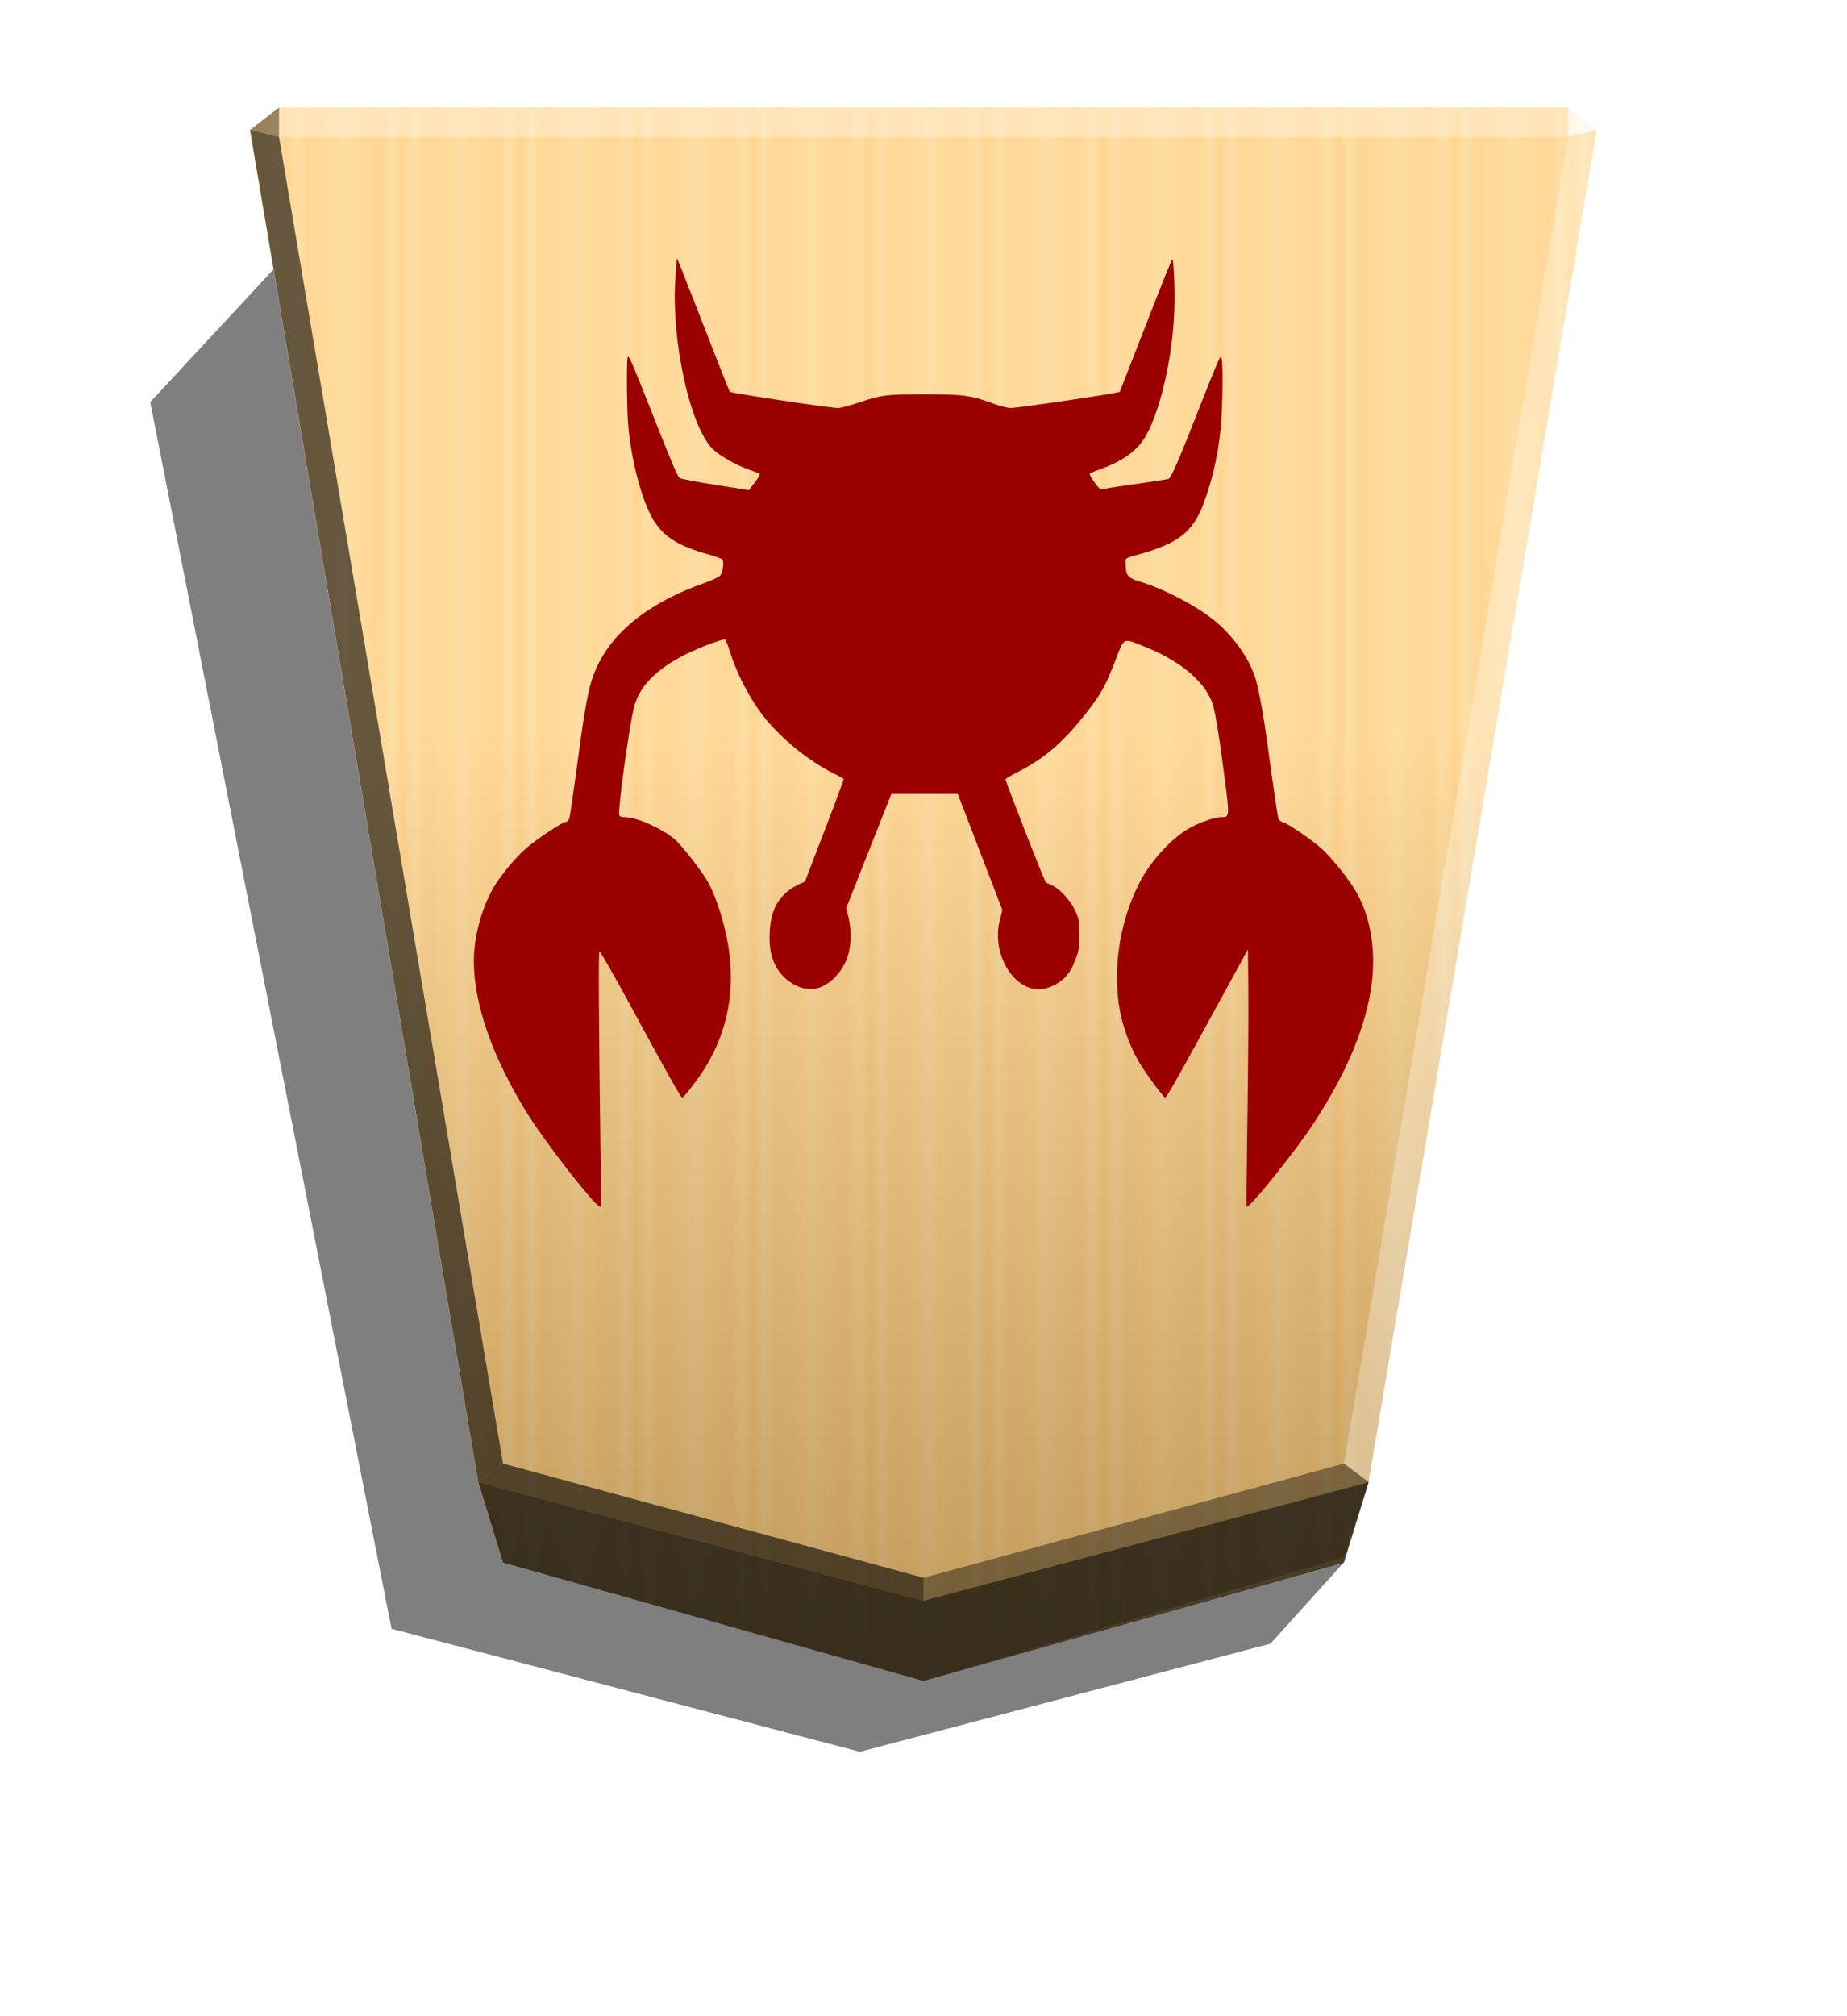 <svg xmlns="http://www.w3.org/2000/svg" width="498.898" height="544.252" viewBox="0 0 1320 1440">
    <defs>
        <linearGradient id="1_SIDEMOVERPROMOTED_svg__a" x1="-1430.769" x2="-1409.955" y1="-77.47" y2="-77.47" gradientUnits="userSpaceOnUse" spreadMethod="reflect">
            <stop offset="0" stop-color="#ffd285"/>
            <stop offset=".232" stop-color="#ffcd79"/>
            <stop offset=".616" stop-color="#ffca73"/>
            <stop offset=".808" stop-color="#ffd386"/>
            <stop offset="1" stop-color="#ffc86e"/>
        </linearGradient>
        <linearGradient id="1_SIDEMOVERPROMOTED_svg__b" x1="-905.021" x2="-904.556" y1="-376.306" y2="184.159" gradientUnits="userSpaceOnUse">
            <stop offset="0"/>
            <stop offset=".602" stop-color="#fff"/>
        </linearGradient>
        <filter id="1_SIDEMOVERPROMOTED_svg__c" width="1.09" height="1.085" x="-.045" y="-.042" color-interpolation-filters="sRGB">
            <feGaussianBlur in="SourceGraphic" result="blur" stdDeviation="6"/>
            <feDiffuseLighting in="blur" lighting-color="#fff" result="diffuse" surfaceScale="4">
                <feDistantLight azimuth="235" elevation="45"/>
            </feDiffuseLighting>
            <feSpecularLighting in="blur" lighting-color="#fff" result="specular" specularExponent="25" surfaceScale="4">
                <feDistantLight azimuth="280" elevation="45"/>
            </feSpecularLighting>
            <feComposite in="diffuse" in2="SourceGraphic" k1="1.4" operator="arithmetic" result="lit"/>
            <feComposite in="lit" in2="specular" k2="1" k3="1" operator="arithmetic" result="shaded"/>
            <feComposite in="shaded" in2="SourceGraphic" operator="in"/>
        </filter>
    </defs>
    <path d="m960.441 1115.89-52.496 58.045-293.414 77.227-334.721-87.858-172.45-876.092 92.022-99.032z" opacity=".5"/>
    <path fill="url(#1_SIDEMOVERPROMOTED_svg__a)" d="m-1220.686-332.674-149.881 42.384-8.809 28.459-81.338 481.636 10.349 7.986h459.359l10.348-7.986-81.338-481.636-8.809-28.459z" transform="translate(-1787.64 533.54)scale(-2.005)"/>
    <path fill="url(#1_SIDEMOVERPROMOTED_svg__b)" d="m-905.021-376.306-149.881 44.065-8.809 26.778-81.358 481.64 10.349 7.986 459.383-.004 10.349-7.986-81.343-481.636-8.809-28.601z" opacity=".25" style="mix-blend-mode:overlay" transform="translate(-1154.688 446.054)scale(-2.005)"/>
    <path d="m199.419 97.854.043-21.064-20.75 16.013zm778.776 960.694-17.664-13.248L660 1126.847v16.402z" opacity=".4"/>
    <path d="m341.805 1058.548 17.664-13.248L660 1126.847v16.402z" opacity=".6"/>
    <path d="m341.805 1058.548 17.664-13.248-160.05-947.446-20.707-5.052z" opacity=".6"/>
    <g fill="#fff">
        <path d="m978.195 1058.548-17.664-13.248 160.05-947.446 20.707-5.052z" opacity=".3"/>
        <path d="m1120.582 97.854-.043-21.064 20.75 16.013z" opacity=".8"/>
        <path d="M1120.582 97.854H199.419l.043-21.064h921.077z" opacity=".3"/>
    </g>
    <path d="m359.468 1115.896-17.663-57.348L660 1143.25l318.195-84.702-17.663 57.348L660 1200.598z" opacity=".7"/>
    <path fill="#9b0000" d="M494.987 212.345c9.525 24.739 25.931 66.47 26.522 67.464.545.905 71.878 11.643 77.34 11.643 1.83 0 8.177-1.696 14.013-3.63 17.179-5.875 21.04-6.209 48.417-6.209 27.253.025 32.95.82 49.017 6.774 4.437 1.697 9.836 3.048 12.056 3.048 4.524.013 65.753-8.917 75.13-10.95l2.79-.594 18.486-47.389c10.162-26.059 18.722-47.389 18.998-47.399.871-.013 1.83 16.486 1.656 30.24-.305 37.217-10.658 82.311-22.904 99.712-5.92 8.357-16.18 15.151-30.732 20.291-3.564 1.244-6.696 2.601-6.96 2.952-.74.848 7.134 11.914 8.003 11.357.349-.27 11.126-2.036 23.947-3.823 12.812-1.78 23.747-3.627 24.295-3.726 1.982-.763 7.918-14.52 23.8-55.202 3.83-9.711 8.438-21.264 10.3-25.55 3.137-7.224 3.397-7.563 3.91-5.31.872 4.066.806 26.006-.1 41.723-1.22 21.476-5.567 42.444-12.665 61.458-7.829 20.956-18.225 29.073-47.504 37.033-6.785 1.782-8.523 2.601-8.438 4.066.037.961.122 3.291.2 5.31.208 5.31 2.44 7.452 9.466 9.595 18.04 5.31 42.64 18.248 55.758 29.538 11.865 10.274 21.912 24.278 26.61 37.217 2.694 7.343 6.088 25.327 9.551 50.596 5.92 42.884 7.219 51.364 8.003 52.673.479.763 1.83 1.696 3.045 2.036 3.744 1.102 19.538 11.914 26.644 18.055 7.828 6.774 21.392 23.788 26.688 33.602 9.412 17.445 13.032 40.91 9.9 64.27-3.997 30.079-17.92 63.297-41.389 99.056-13.7 20.877-46.408 61.47-47.93 59.482-.208-.269.044-28.106.567-61.841.5-33.739.806-74.962.653-91.605l-.261-30.24-13.997 25.55c-7.741 14.05-17.98 32.824-22.843 41.709-14.003 25.606-21.494 38.591-22.251 38.591-1.22 0-14.004-17.3-18.702-25.261-5.047-8.468-9.978-20.866-12.474-31.048-7.395-30.307-2.44-67.803 12.969-97.522 8.002-15.505 23.338-32.034 35.96-38.853 7.308-4.065 17.702-7.563 21.738-7.563 6.695 0 6.608.453 2.694-29.775-3.91-30.452-6.695-47.128-8.865-52.616-6.09-15.694-23.669-29.9-49.643-40.082-14.197-5.525-12.83-6.325-19.556 11.069-7.046 18.213-10.56 24.433-22.346 39.143-15.981 19.94-28.671 30.612-48.044 40.42-4.35 2.291-7.828 4.307-7.828 4.861 0 1.95 28.166 73.866 28.897 73.866.414 0 2.79.962 5.219 2.29 5.567 2.8 13.36 11.78 16.336 19.13 1.895 4.741 2.178 6.324 2.178 15.725 0 9.596-.214 11.066-2.529 17.21-4.09 11.066-9.35 16.664-19.163 20.368-21.163 8.012-42.162-21.146-34.986-48.53l1.743-6.775-15.944-41.461-15.944-41.462h-47.476l-16.137 40.775-16.138 40.76 1.568 6.324c2.178 8.691 2.091 19.333-.154 27.02-3.563 12.33-14.049 22.873-24.156 24.354-9.124 1.358-20.337-4.741-26.262-14.031-4.524-7.224-6.175-14.442-5.654-26.116.632-17.198 7.046-27.8 20.738-34.44l4.44-2.035 14.04-36.473c7.74-20.05 13.865-36.65 13.656-36.879-.209-.23-3.829-2.29-8.002-4.305-15.885-8.134-32.82-21.42-45.355-35.636-11.23-12.748-22.295-32.867-27.767-50.494-1.48-4.74-3.136-8.69-3.744-9.036-1.568-.763-19.224 5.974-29.236 11.07-20.91 10.839-32.673 23.293-36.04 38.422-3.828 17.138-11.306 72.251-10.289 75.684.37 1.244 1.569 1.696 4.437 1.696 8.175 0 26.063 8.013 35.16 15.675 5.48 4.74 20.258 23.743 24.373 31.57 5.92 11.179 11.55 29.358 14.145 45.603 4.872 30.578-.697 59.82-16.327 85.44-4.873 8.013-15.579 21.994-16.814 21.994-.85-.012-10.882-17.818-35.89-63.874-12.343-22.74-22.797-41.055-23.225-40.716-.784.65-.501 47.975.784 143.579l.523 39.506-1.808-1.244c-6.439-4.405-39.344-47.017-51.253-66.279-24.818-40.13-38.04-78.021-37.987-108.869.026-16.27 5.22-36.119 13.187-50.629 4.949-9.035 16.552-23.113 24.74-30.09 7.827-6.663 25.756-18.47 28.086-18.47.85 0 1.808-1.046 2.274-2.46.414-1.357 2.797-17.452 5.22-35.726 7.13-53.046 9.178-62.486 16.518-76.498 12.422-23.744 38.022-42.884 74.652-55.801 5.742-2.036 10.62-4.306 11.507-5.525 1.983-2.46 2.786-9.824 1.307-11.36-.588-.65-5.393-2.346-10.734-3.822-30.428-8.691-39.613-18.233-48.852-50.674-3.91-13.922-6.784-29.867-7.743-43.29-.958-14.227-1.045-46.093-.092-46.882.958-.763 3.467 5.075 18.939 44.273 13.186 33.375 16.414 40.861 18.268 42.395.566.48 11.88 2.601 25.148 4.741l24.104 3.823 4.177-5.42c2.344-2.951 3.91-5.646 3.649-6.095-.327-.424-3.649-1.782-7.395-3.048-8.7-2.952-20.015-9.257-25.383-14.032-16.684-14.928-30.645-77.209-27.566-123.045.501-7.452 1.045-13.718 1.11-13.947.147-.21 5.22 12.466 11.249 28.16z" filter="url(#1_SIDEMOVERPROMOTED_svg__c)"/>
</svg>
